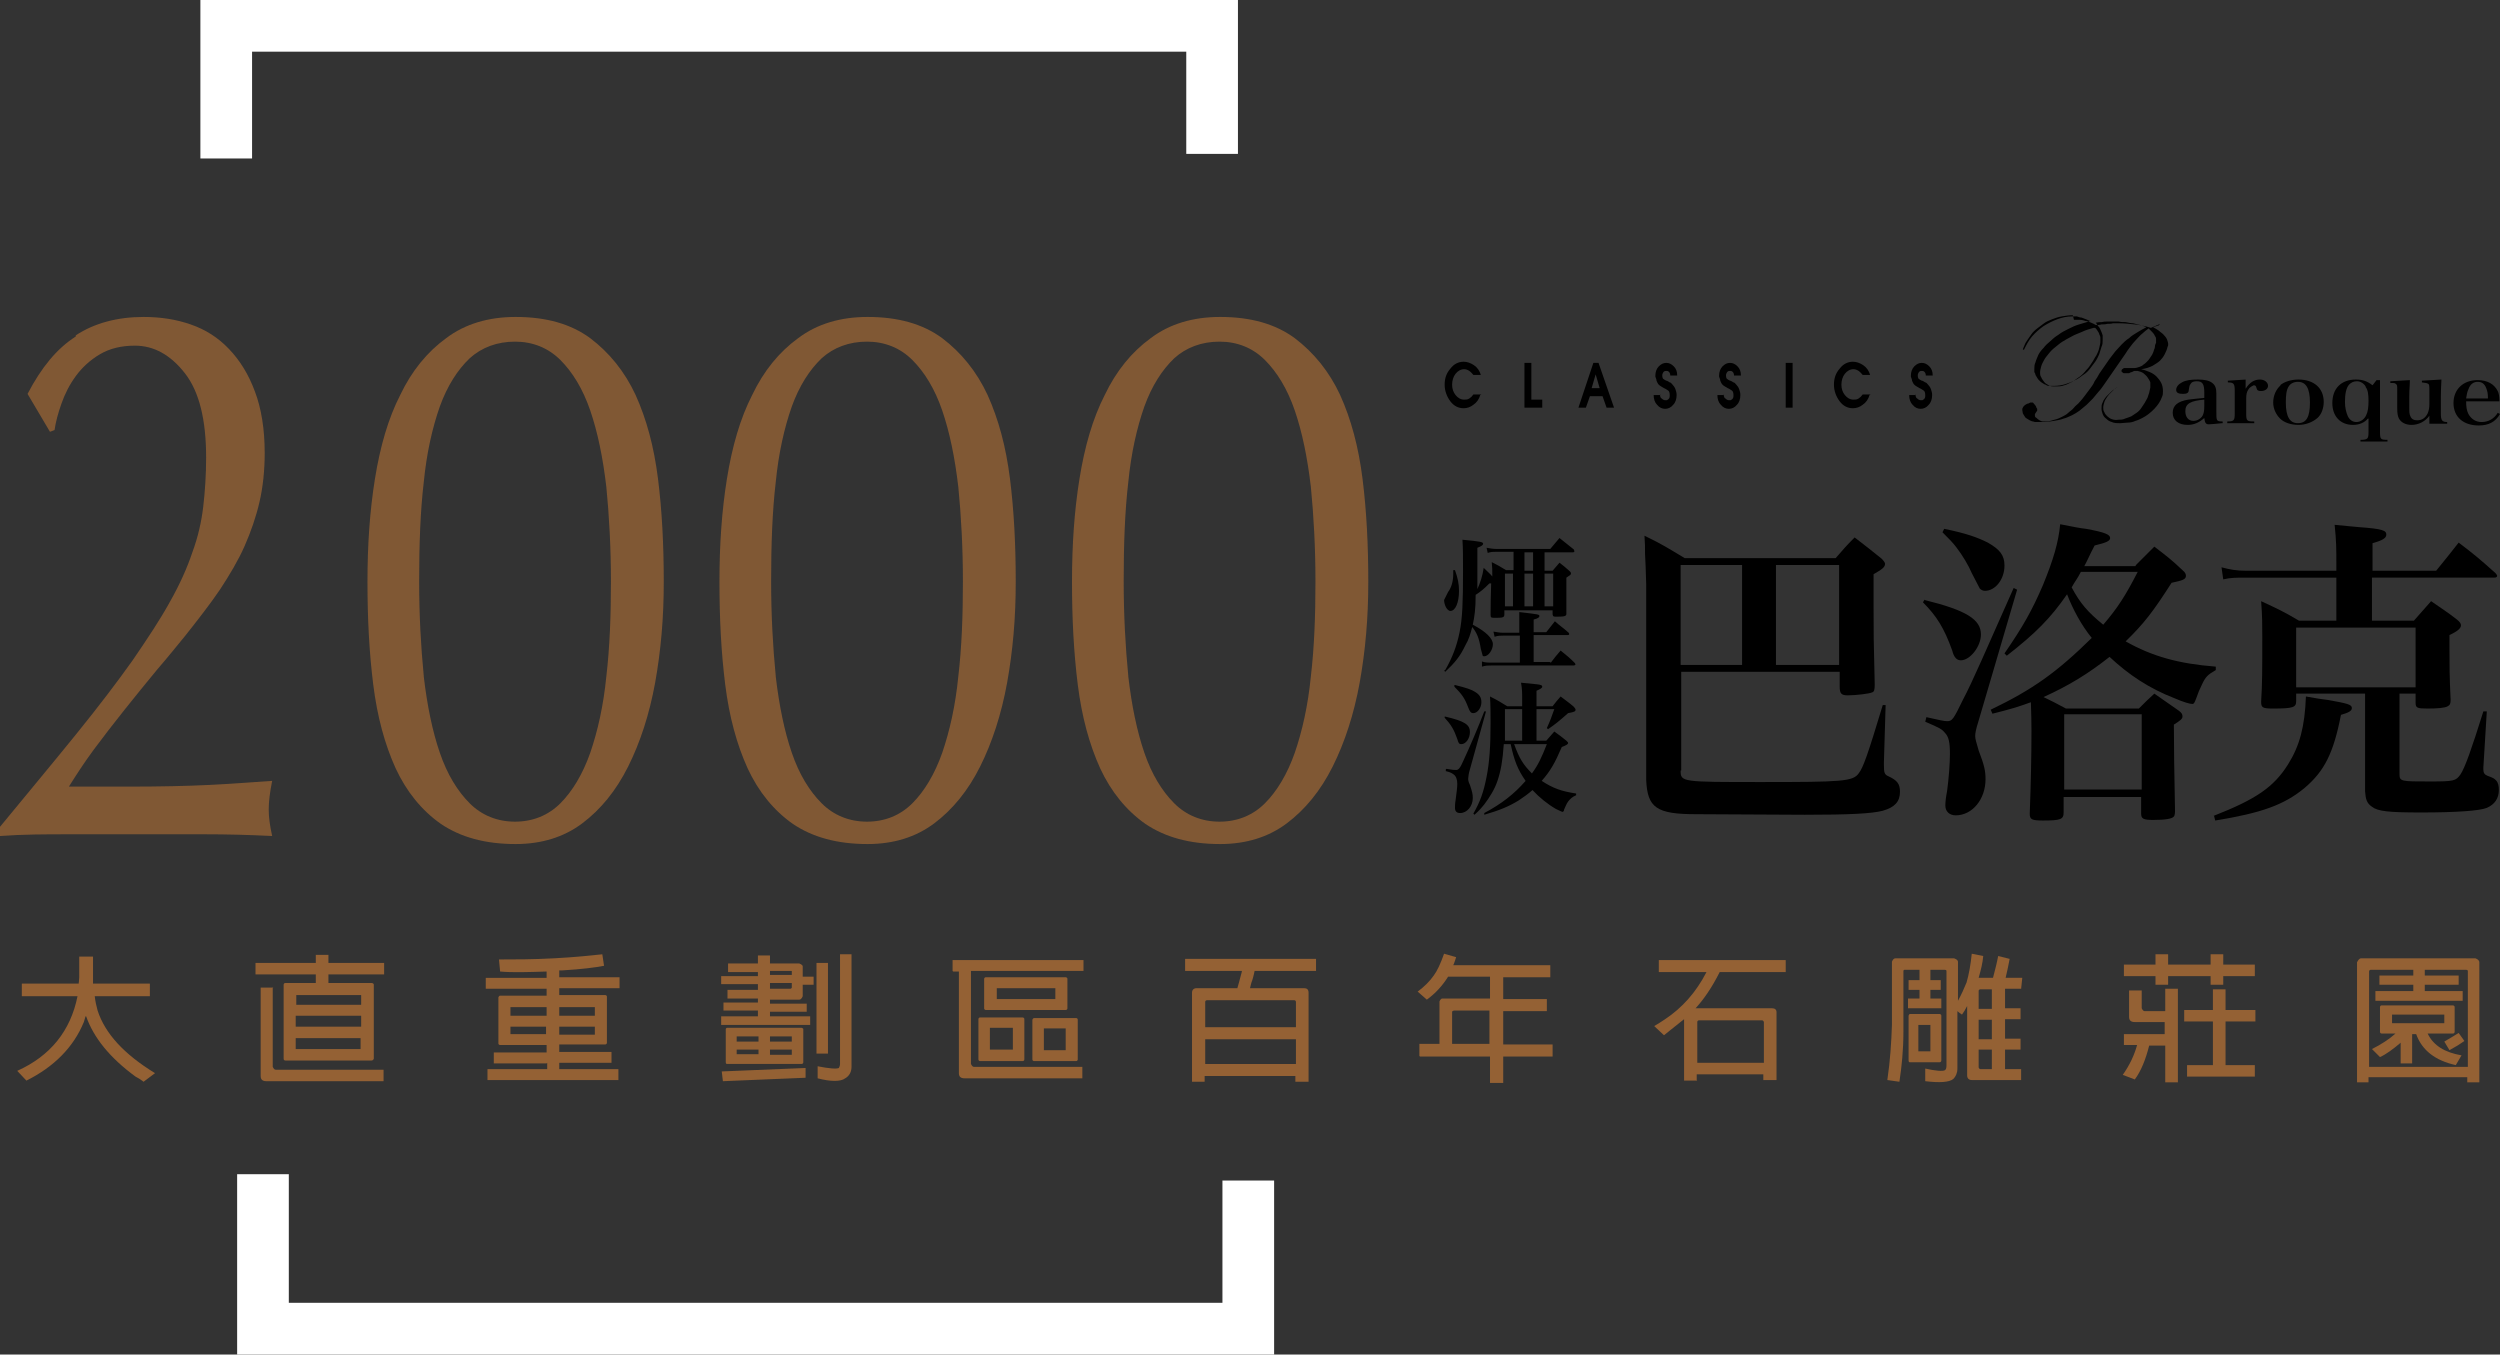 <?xml version="1.0" encoding="UTF-8"?>
<svg xmlns="http://www.w3.org/2000/svg" viewBox="0 0 43.54 23.59">
  <rect x="0" y="0" width="43.54" height="23.59" fill="#333333" stroke="none"/>
  <defs>
    <style>
      .cls-1 {
        fill: #fff;
      }

      .cls-2 {
        isolation: isolate;
      }

      .cls-3 {
        fill: #946134;
      }

      .cls-4 {
        mix-blend-mode: multiply;
        opacity: .8;
      }
    </style>
  </defs>
  <g class="cls-2">
    <g id="_圖層_2" data-name="圖層 2">
      <g id="_圖層_1-2" data-name="圖層 1">
        <polygon class="cls-1" points="22.19 20.56 22.19 23.59 4.13 23.59 4.13 20.45 5.03 20.45 5.03 22.69 21.29 22.69 21.29 20.56 22.19 20.56"/>
        <polygon class="cls-1" points="21.56 0 21.56 2.68 20.66 2.68 20.66 .9 4.39 .9 4.39 2.76 3.49 2.76 3.49 0 21.56 0"/>
        <g class="cls-4">
          <g>
            <path class="cls-3" d="M1.32,5.84c.32-.21,.72-.32,1.18-.32,.29,0,.56,.04,.82,.13,.26,.09,.48,.23,.67,.43,.19,.2,.34,.44,.45,.74,.11,.29,.17,.65,.17,1.07,0,.3-.03,.59-.09,.85-.06,.26-.15,.52-.26,.77-.11,.25-.26,.5-.43,.76-.17,.25-.38,.52-.61,.81-.14,.17-.3,.37-.49,.59-.18,.22-.37,.45-.56,.69-.19,.24-.37,.47-.54,.7-.17,.23-.31,.45-.43,.64h1.05c.53,0,1-.01,1.41-.03,.41-.02,.77-.05,1.08-.07-.04,.2-.06,.36-.06,.5,0,.13,.02,.28,.06,.46-.4-.02-.79-.03-1.18-.03H1.19c-.39,0-.79,0-1.19,.03v-.16c.51-.62,.96-1.16,1.34-1.63,.38-.47,.7-.89,.97-1.27,.26-.38,.48-.71,.65-1.02,.17-.3,.3-.59,.39-.86,.1-.27,.16-.54,.19-.8,.03-.26,.05-.55,.05-.85,0-.66-.12-1.15-.37-1.47-.25-.32-.54-.48-.87-.48-.24,0-.44,.05-.61,.15-.17,.1-.31,.23-.42,.38-.11,.15-.19,.31-.25,.48-.06,.17-.1,.32-.12,.46l-.08,.03-.39-.66c.24-.46,.51-.79,.84-1Z"/>
            <path class="cls-3" d="M6.53,8.34c.09-.56,.23-1.05,.44-1.46,.2-.42,.47-.75,.8-.99,.33-.25,.74-.37,1.21-.37,.53,0,.96,.12,1.3,.37,.33,.25,.6,.58,.79,.99,.19,.42,.32,.9,.39,1.46,.07,.56,.1,1.15,.1,1.79s-.05,1.2-.15,1.76c-.1,.55-.26,1.04-.47,1.46-.21,.42-.48,.75-.8,.99-.32,.24-.71,.36-1.16,.36-.53,0-.96-.12-1.3-.35-.33-.23-.6-.56-.79-.97-.19-.42-.32-.9-.39-1.46-.07-.56-.1-1.15-.1-1.79s.04-1.23,.13-1.79Zm.85,3.44c.06,.51,.15,.95,.28,1.33,.13,.38,.31,.67,.52,.88,.21,.21,.48,.32,.79,.32s.58-.11,.79-.32c.21-.21,.39-.51,.52-.88,.13-.38,.23-.82,.28-1.33,.06-.51,.08-1.06,.08-1.65s-.03-1.14-.08-1.65c-.06-.51-.15-.95-.28-1.33-.13-.38-.31-.67-.52-.88-.21-.21-.48-.32-.79-.32s-.58,.1-.79,.29c-.21,.2-.39,.48-.52,.84-.13,.37-.23,.81-.28,1.32-.06,.51-.08,1.09-.08,1.72,0,.59,.03,1.14,.08,1.65Z"/>
            <path class="cls-3" d="M12.66,8.34c.09-.56,.23-1.05,.44-1.46,.2-.42,.47-.75,.8-.99,.33-.25,.74-.37,1.21-.37,.53,0,.96,.12,1.3,.37,.33,.25,.6,.58,.79,.99,.19,.42,.32,.9,.39,1.46,.07,.56,.1,1.15,.1,1.79s-.05,1.2-.15,1.76c-.1,.55-.26,1.04-.47,1.46-.21,.42-.48,.75-.8,.99-.32,.24-.71,.36-1.16,.36-.53,0-.96-.12-1.3-.35-.33-.23-.6-.56-.79-.97-.19-.42-.32-.9-.39-1.46-.07-.56-.1-1.15-.1-1.79s.04-1.23,.13-1.79Zm.85,3.44c.06,.51,.15,.95,.28,1.33,.13,.38,.31,.67,.52,.88,.21,.21,.48,.32,.79,.32s.58-.11,.79-.32c.21-.21,.39-.51,.52-.88,.13-.38,.23-.82,.28-1.33,.06-.51,.08-1.06,.08-1.65s-.03-1.14-.08-1.65c-.06-.51-.15-.95-.28-1.33-.13-.38-.31-.67-.52-.88-.21-.21-.48-.32-.79-.32s-.58,.1-.79,.29c-.21,.2-.39,.48-.52,.84-.13,.37-.23,.81-.28,1.32-.06,.51-.08,1.09-.08,1.72,0,.59,.03,1.14,.08,1.65Z"/>
            <path class="cls-3" d="M18.8,8.34c.09-.56,.23-1.05,.44-1.46,.2-.42,.47-.75,.8-.99,.33-.25,.74-.37,1.21-.37,.53,0,.96,.12,1.3,.37,.33,.25,.6,.58,.79,.99,.19,.42,.32,.9,.39,1.46,.07,.56,.1,1.15,.1,1.79s-.05,1.2-.15,1.76c-.1,.55-.26,1.04-.47,1.46-.21,.42-.48,.75-.8,.99-.32,.24-.71,.36-1.16,.36-.53,0-.96-.12-1.3-.35-.33-.23-.6-.56-.79-.97-.19-.42-.32-.9-.39-1.46-.07-.56-.1-1.15-.1-1.79s.04-1.23,.13-1.79Zm.85,3.44c.06,.51,.15,.95,.28,1.33,.13,.38,.31,.67,.52,.88,.21,.21,.48,.32,.79,.32s.58-.11,.79-.32c.21-.21,.39-.51,.52-.88,.13-.38,.23-.82,.28-1.33,.06-.51,.08-1.06,.08-1.65s-.03-1.14-.08-1.65c-.06-.51-.15-.95-.28-1.33-.13-.38-.31-.67-.52-.88-.21-.21-.48-.32-.79-.32s-.58,.1-.79,.29c-.21,.2-.39,.48-.52,.84-.13,.37-.23,.81-.28,1.32-.06,.51-.08,1.09-.08,1.72,0,.59,.03,1.14,.08,1.65Z"/>
          </g>
        </g>
        <g>
          <path d="M36.12,5.57s.07,0,.1,0c.04,0,.07,.01,.1,.02,.03,0,.07,.02,.1,.03,.03,.01,.06,.03,.08,.04,.04,0,.07,0,.1-.01,.03,0,.07,0,.1-.01,.03,0,.07,0,.1-.01,.03,0,.07,0,.1,0,.09,0,.19,.01,.28,.02,.09,.01,.19,.03,.28,.06,.02-.01,.05-.02,.07-.03,.02-.01,.05-.02,.07-.03,0,0,0,0,.01,0,0,0,.01,0,.01,0,0,0,0,0,0,0,0,0,0,0,0,0,0,0-.02,.01-.03,.02,0,0-.02,0-.03,.01-.01,0-.02,0-.03,.01-.01,0-.02,0-.03,.01,.04,.02,.07,.04,.1,.06,.03,.03,.07,.05,.09,.08,.03,.03,.05,.06,.06,.1,.01,.03,.02,.07,0,.1-.01,.05-.03,.09-.05,.13-.02,.04-.05,.08-.08,.11-.03,.03-.08,.06-.13,.09-.06,.03-.12,.05-.2,.06,.05,.01,.1,.03,.15,.05,.05,.02,.09,.05,.12,.08,.03,.03,.06,.07,.08,.11,.02,.04,.03,.09,.03,.14,0,.04,0,.07-.02,.11-.01,.03-.03,.07-.05,.1-.02,.03-.05,.07-.08,.1s-.06,.06-.1,.09c-.04,.03-.07,.05-.11,.07-.04,.02-.08,.04-.12,.05-.04,.02-.09,.03-.13,.03-.04,0-.09,.01-.13,.01-.06,0-.11,0-.15-.02-.04-.01-.07-.03-.1-.06-.03-.02-.05-.05-.06-.08-.01-.03-.02-.06-.02-.09,0-.04,0-.08,.02-.11,.01-.04,.04-.07,.06-.1,.03-.03,.06-.06,.09-.09,.03-.03,.07-.05,.11-.08,0,0,0,0,0,0,0,0,0,0,0,0,0,0,0,0,0,0,0,0,0,0,0,0-.04,.02-.07,.05-.1,.08-.03,.03-.06,.06-.08,.09-.02,.03-.04,.06-.05,.09-.01,.03-.02,.07-.02,.1,0,.03,0,.05,.02,.08,.01,.03,.03,.05,.05,.07,.02,.02,.05,.04,.08,.05,.03,.01,.07,.02,.11,.01,.04,0,.08,0,.12-.02,.04-.01,.08-.03,.11-.04,.03-.02,.06-.04,.09-.06s.06-.05,.08-.08c.02-.03,.04-.06,.06-.09,.02-.03,.03-.06,.05-.09,.01-.03,.02-.06,.03-.09s.01-.06,.02-.09c0-.03,0-.06,0-.09-.01-.03-.03-.06-.05-.09s-.05-.05-.07-.07c-.03-.02-.06-.03-.1-.04-.02,0-.03,0-.05,0-.02,0-.03,.01-.05,.02-.02,0-.03,.01-.05,.02-.02,0-.03,0-.05,0,0,0-.02,0-.03,0-.01,0-.02,0-.03-.01,0,0-.01-.01-.02-.02s0-.01,0-.02c0,0,0-.01,.01-.02,0,0,.02-.01,.03-.02,0,0,.02,0,.03,0s.02,0,.03,0c.01,0,.02,0,.03,0s.02,0,.03,0,.02,0,.03,0c.01,0,.02,0,.03,0,.03,0,.06-.01,.09-.02,.03-.01,.05-.02,.07-.04,.02-.01,.04-.03,.06-.05,.02-.02,.04-.04,.05-.06,.01-.02,.03-.04,.04-.06s.02-.04,.03-.07c0-.02,.02-.04,.02-.07s.01-.05,.02-.07c0-.02,0-.04,0-.07s-.02-.04-.03-.07c-.01-.02-.03-.04-.05-.06-.02-.02-.04-.04-.05-.05-.04,.03-.08,.06-.11,.09-.04,.03-.07,.07-.11,.11s-.07,.08-.1,.12c-.03,.04-.06,.08-.09,.13-.03,.04-.06,.09-.09,.13-.03,.04-.06,.09-.09,.13-.03,.04-.06,.09-.09,.13-.03,.04-.06,.09-.09,.13-.03,.04-.06,.09-.1,.13-.03,.04-.07,.08-.1,.12-.04,.04-.07,.07-.11,.11-.04,.03-.08,.07-.12,.1s-.09,.06-.13,.08c-.05,.02-.1,.05-.15,.06-.05,.02-.11,.03-.17,.04-.06,.01-.12,.02-.18,.02-.02,0-.04,0-.06,0-.02,0-.04,0-.06,0-.02,0-.04,0-.06-.01-.02,0-.04-.01-.06-.02s-.03-.02-.05-.03c-.02-.01-.03-.02-.04-.04s-.02-.03-.03-.05c0-.02-.01-.04-.01-.06,0-.01,0-.03,.01-.04,0-.01,.02-.03,.03-.04,.01-.01,.03-.02,.05-.03,.02,0,.03-.01,.05-.02,.01,0,.03,0,.04,0,.01,0,.02,.02,.03,.03,.01,.01,.02,.02,.03,.04,0,.01,.01,.03,.02,.04,0,0,0,.02,0,.03,0,0-.01,.02-.02,.03,0,0-.01,.02-.02,.03,0,0,0,.02,0,.03,0,.02,.01,.03,.03,.04,.01,.01,.03,.03,.05,.04,.02,.01,.04,.02,.06,.02,.02,0,.04,0,.06,0,.05,0,.1-.02,.14-.03,.05-.01,.09-.03,.13-.05s.08-.04,.11-.07,.07-.05,.1-.09,.07-.06,.1-.1c.03-.03,.06-.07,.09-.11,.03-.04,.06-.08,.09-.12,.03-.04,.06-.08,.08-.13,.03-.04,.06-.09,.08-.13,.03-.04,.06-.09,.09-.13,.03-.04,.06-.09,.09-.13,.03-.04,.07-.09,.1-.13,.04-.04,.07-.08,.11-.12,.04-.04,.08-.08,.13-.11,.04-.04,.09-.07,.14-.1,.05-.03,.1-.06,.16-.09-.04-.02-.07-.03-.11-.04-.04-.01-.08-.02-.12-.03-.04,0-.08-.01-.13-.02-.04,0-.08,0-.12-.01-.03,0-.06,0-.1,0-.03,0-.06,0-.1,0-.03,0-.06,0-.1,.01-.03,0-.06,0-.1,.01,.02,.02,.03,.05,.05,.07,.02,.02,.03,.05,.04,.07s.02,.05,.03,.08c0,.03,0,.05,0,.08,0,.04,0,.08-.02,.12-.01,.04-.03,.09-.04,.13-.02,.04-.04,.09-.07,.13-.03,.04-.06,.08-.09,.12-.03,.04-.07,.08-.12,.11-.04,.03-.09,.07-.14,.09-.05,.03-.11,.05-.17,.07-.06,.02-.13,.03-.19,.03-.03,0-.06,0-.08,0-.03,0-.05,0-.07-.02-.02,0-.04-.02-.06-.03-.02-.01-.03-.02-.05-.04s-.03-.03-.04-.05c-.01-.02-.02-.03-.03-.05,0-.02-.01-.03-.02-.05,0-.02,0-.04,0-.05,0-.04,0-.08,.02-.12,.01-.04,.03-.08,.05-.13,.02-.04,.05-.08,.09-.12,.03-.04,.07-.08,.12-.12,.04-.04,.09-.08,.14-.11,.05-.04,.11-.07,.17-.1,.06-.03,.12-.06,.19-.08,.07-.02,.13-.04,.2-.06-.02,0-.05-.02-.08-.03-.03-.01-.05-.02-.08-.03-.03,0-.05-.01-.08-.02-.03,0-.06,0-.08,0-.09,0-.18,.02-.26,.05-.08,.03-.16,.07-.24,.12-.07,.05-.14,.11-.2,.18-.06,.07-.1,.15-.14,.23,0,0,0,0,0,0,0,0,0,0-.01,0,0,0,0,0-.01,0,0,0,0,0,0,0,0-.02,.02-.05,.03-.08,.01-.03,.03-.06,.05-.09,.02-.03,.05-.07,.07-.1s.06-.07,.1-.1c.04-.03,.08-.06,.12-.09,.04-.03,.09-.05,.14-.07,.05-.02,.11-.04,.17-.05,.06-.01,.12-.02,.19-.02Zm.34,.14c-.07,.02-.14,.04-.2,.07-.07,.03-.13,.05-.18,.08-.06,.03-.11,.06-.16,.09-.05,.03-.09,.07-.13,.1s-.08,.07-.11,.11c-.03,.04-.06,.07-.08,.11-.02,.04-.04,.07-.05,.11s-.02,.07-.02,.11c0,.03,0,.05,.02,.08,.01,.03,.03,.05,.05,.08s.05,.04,.08,.06,.07,.02,.12,.02c.05,0,.1,0,.15-.02,.05-.01,.09-.04,.14-.06,.04-.03,.09-.06,.13-.09,.04-.03,.08-.07,.11-.11,.04-.04,.07-.08,.1-.13,.03-.04,.05-.09,.08-.13,.02-.04,.04-.08,.05-.13,.01-.04,.02-.08,.02-.11,0-.02,0-.04,0-.07,0-.02-.01-.04-.02-.06,0-.02-.02-.04-.03-.06-.01-.02-.03-.04-.04-.05Z"/>
          <path d="M38.7,7.37c-.1,.01-.19,.02-.23,.02-.05,0-.07-.02-.08-.11-.09,.08-.18,.12-.29,.12-.16,0-.26-.08-.26-.21s.09-.2,.27-.23c.08-.01,.17-.02,.28-.03v-.09c0-.15-.03-.2-.13-.2-.05,0-.09,.01-.11,.05-.02,.02-.02,.05-.03,.1,0,.05-.03,.07-.1,.07-.08,0-.12-.02-.12-.07,0-.05,.04-.1,.1-.13,.07-.04,.16-.05,.28-.05s.2,.02,.25,.06c.05,.04,.07,.09,.07,.18v.12s0,.12,0,.12c0,.04,0,.07,0,.08,0,.16,0,.17,.11,.17v.03Zm-.31-.41c-.24,.02-.33,.07-.33,.2,0,.1,.05,.17,.14,.17,.07,0,.13-.04,.16-.09,.02-.04,.03-.08,.03-.17v-.11Z"/>
          <path d="M39.11,6.61c0,.05,0,.09,0,.12v.04c.07-.11,.15-.16,.25-.16,.08,0,.14,.05,.14,.11,0,.05-.05,.09-.12,.09-.05,0-.07-.01-.08-.05-.01-.04-.02-.05-.05-.05h0s-.07,.03-.09,.07c-.03,.04-.04,.09-.04,.16v.26c0,.13,.01,.14,.14,.14v.03h-.47v-.03c.12,0,.13-.02,.13-.14v-.4c0-.12-.02-.14-.12-.14v-.03l.32-.02Z"/>
          <path d="M39.71,6.71c.07-.06,.19-.1,.32-.1,.27,0,.44,.15,.44,.39,0,.11-.04,.22-.11,.28-.08,.07-.2,.12-.33,.12s-.25-.04-.32-.11c-.07-.07-.12-.17-.12-.28,0-.12,.05-.23,.13-.3Zm.31,.66c.15,0,.21-.11,.21-.36s-.07-.36-.21-.36c-.07,0-.13,.03-.16,.08-.04,.06-.05,.15-.05,.28,0,.25,.07,.36,.21,.36Z"/>
          <path d="M41.24,7.29c-.06,.07-.15,.11-.26,.11-.22,0-.36-.15-.36-.38,0-.25,.15-.41,.41-.41,.12,0,.2,.03,.29,.1l.07-.09h.06c0,.07,0,.14,0,.23v.67c0,.13,.01,.14,.13,.14v.03h-.47v-.03c.13,0,.14-.02,.14-.14v-.23Zm-.04-.56c-.03-.05-.09-.09-.15-.09-.06,0-.1,.02-.14,.06-.05,.06-.07,.16-.07,.3,0,.1,.02,.18,.05,.25,.03,.06,.08,.1,.15,.1,.07,0,.14-.05,.17-.12,.03-.06,.04-.14,.04-.25,0-.11-.01-.19-.05-.24Z"/>
          <path d="M42.31,7.39s0-.09,0-.15c-.07,.1-.19,.16-.31,.16-.1,0-.18-.04-.22-.11-.02-.04-.03-.09-.03-.18v-.31s0,0,0-.01c0-.06,0-.09-.02-.1-.02-.02-.03-.02-.1-.02v-.03l.34-.02c0,.1-.01,.16-.01,.28v.15s0,.02,0,.03c0,.1,0,.13,.02,.17,.02,.05,.06,.07,.12,.07,.08,0,.14-.04,.18-.12,.02-.05,.03-.09,.03-.17v-.23c0-.08,0-.11-.03-.12-.02-.01-.03-.01-.1-.02v-.03l.34-.02q-.01,.2-.01,.29v.3c0,.12,.02,.15,.11,.15v.03h-.31Z"/>
          <path d="M42.95,6.98c0,.11,.01,.17,.04,.23,.05,.09,.13,.14,.23,.14,.12,0,.22-.06,.28-.16l.04,.02c-.08,.14-.2,.2-.37,.2-.27,0-.44-.15-.44-.39s.17-.4,.42-.4c.17,0,.29,.07,.35,.19,.02,.04,.03,.09,.03,.18h-.59Zm.38-.04c0-.09-.01-.13-.03-.18-.03-.08-.08-.11-.15-.11-.07,0-.13,.04-.16,.13-.02,.04-.03,.09-.04,.16h.37Z"/>
        </g>
        <g>
          <path d="M25.78,6.88c-.02,.07-.06,.13-.12,.17-.05,.04-.11,.06-.17,.06h0c-.09,0-.17-.04-.23-.12-.06-.08-.1-.18-.1-.29s.03-.2,.1-.28c.06-.08,.14-.12,.23-.12,.06,0,.12,.02,.18,.06,.06,.04,.1,.1,.12,.17h-.13s-.04-.05-.07-.07c-.03-.02-.06-.03-.09-.03-.06,0-.11,.03-.15,.08-.04,.05-.06,.12-.06,.19,0,.07,.02,.13,.06,.18s.09,.08,.15,.08c.03,0,.06,0,.09-.02s.05-.04,.07-.07h.14Z"/>
          <path d="M26.55,6.32h.12v.64h.19v.14h-.31v-.78Z"/>
          <path d="M27.75,6.32h.09l.27,.78h-.13l-.07-.2h-.22l-.07,.2h-.13l.26-.78Zm.11,.44l-.07-.24-.07,.24h.14Z"/>
          <path d="M28.91,6.87s0,.06,.03,.07c.02,.02,.04,.03,.06,.03,.01,0,.02,0,.03,0,0,0,.02-.01,.03-.02,.02-.02,.02-.04,.02-.07,0-.04-.01-.07-.03-.08s-.04-.03-.07-.04h0s0,0,0,0c0,0,0,0,0,0h0s-.03-.02-.05-.03-.03-.02-.05-.04c-.01-.02-.02-.03-.03-.06,0-.02-.01-.04-.02-.07h0v-.02c0-.06,.02-.12,.06-.16s.08-.06,.13-.06,.09,.02,.13,.06,.06,.09,.06,.16h-.12s0-.04-.02-.06-.03-.02-.05-.02-.03,0-.05,.02c-.01,.02-.02,.03-.02,.06h0s0,.05,.02,.06c.01,.01,.03,.02,.05,.03h0s0,0,0,0h0s0,0,0,0c.02,0,.04,.02,.06,.03,.02,0,.03,.02,.05,.04,.02,.02,.04,.05,.05,.08,.01,.03,.02,.06,.02,.1,0,.07-.02,.13-.06,.17-.04,.05-.09,.07-.14,.07s-.1-.02-.14-.07c-.04-.04-.06-.1-.06-.17h.12Z"/>
          <path d="M30.02,6.87s0,.06,.03,.07c.02,.02,.04,.03,.06,.03,.01,0,.02,0,.03,0,0,0,.02-.01,.03-.02,.02-.02,.02-.04,.02-.07,0-.04-.01-.07-.03-.08s-.04-.03-.07-.04h0s0,0,0,0c0,0,0,0,0,0h0s-.03-.02-.05-.03-.03-.02-.05-.04c-.01-.02-.02-.03-.03-.06,0-.02-.01-.04-.02-.07h0v-.02c0-.06,.02-.12,.06-.16s.08-.06,.13-.06,.09,.02,.13,.06,.06,.09,.06,.16h-.12s0-.04-.02-.06-.03-.02-.05-.02-.03,0-.05,.02c-.01,.02-.02,.03-.02,.06h0s0,.05,.02,.06c.01,.01,.03,.02,.05,.03h0s0,0,0,0h0s0,0,0,0c.02,0,.04,.02,.06,.03,.02,0,.03,.02,.05,.04,.02,.02,.04,.05,.05,.08,.01,.03,.02,.06,.02,.1,0,.07-.02,.13-.06,.17-.04,.05-.09,.07-.14,.07s-.1-.02-.14-.07c-.04-.04-.06-.1-.06-.17h.12Z"/>
          <path d="M31.1,6.32h.12v.78h-.12v-.78Z"/>
          <path d="M32.56,6.88c-.02,.07-.06,.13-.12,.17-.05,.04-.11,.06-.17,.06h0c-.09,0-.17-.04-.23-.12-.06-.08-.1-.18-.1-.29s.03-.2,.1-.28c.06-.08,.14-.12,.23-.12,.06,0,.12,.02,.18,.06,.06,.04,.1,.1,.12,.17h-.13s-.04-.05-.07-.07c-.03-.02-.06-.03-.09-.03-.06,0-.11,.03-.15,.08-.04,.05-.06,.12-.06,.19,0,.07,.02,.13,.06,.18s.09,.08,.15,.08c.03,0,.06,0,.09-.02s.05-.04,.07-.07h.14Z"/>
          <path d="M33.36,6.87s0,.06,.03,.07c.02,.02,.04,.03,.06,.03,.01,0,.02,0,.03,0,0,0,.02-.01,.03-.02,.02-.02,.02-.04,.02-.07,0-.04-.01-.07-.03-.08s-.04-.03-.07-.04h0s0,0,0,0c0,0,0,0,0,0h0s-.03-.02-.05-.03-.03-.02-.05-.04c-.01-.02-.02-.03-.03-.06,0-.02-.01-.04-.02-.07h0v-.02c0-.06,.02-.12,.06-.16s.08-.06,.13-.06,.09,.02,.13,.06,.06,.09,.06,.16h-.12s0-.04-.02-.06-.03-.02-.05-.02-.03,0-.05,.02c-.01,.02-.02,.03-.02,.06h0s0,.05,.02,.06c.01,.01,.03,.02,.05,.03h0s0,0,0,0h0s0,0,0,0c.02,0,.04,.02,.06,.03,.02,0,.03,.02,.05,.04,.02,.02,.04,.05,.05,.08,.01,.03,.02,.06,.02,.1,0,.07-.02,.13-.06,.17-.04,.05-.09,.07-.14,.07s-.1-.02-.14-.07c-.04-.04-.06-.1-.06-.17h.12Z"/>
        </g>
        <path d="M29.27,13.42c0,.2,.01,.2,1.41,.2s1.59-.01,1.69-.15c.08-.1,.16-.33,.42-1.19h.05s-.03,1-.03,1c0,.02,0,.04,0,.04,0,.14,.01,.17,.08,.2,.15,.07,.2,.13,.2,.27,0,.17-.09,.27-.3,.33-.19,.05-.58,.07-1.36,.07q-.33,0-1.89-.01c-.69,0-.85-.11-.87-.6v-.92s0-2.49,0-2.49q-.01-.36-.02-.52c0-.15,0-.16-.01-.32,.31,.15,.4,.21,.7,.39h2.63c.14-.16,.18-.21,.33-.36,.21,.16,.27,.21,.47,.37,.04,.04,.06,.07,.06,.09,0,.06-.06,.1-.2,.18v.56c0,.45,0,.59,.02,1.36,0,.1-.01,.13-.05,.14-.04,.02-.27,.05-.42,.05-.11,0-.14-.03-.14-.15v-.26h-2.76v1.72Zm1.07-3.58h-1.07v1.74h1.07v-1.74Zm1.69,1.74v-1.74h-1.1v1.74h1.1Z"/>
        <path d="M25.17,12.48c.34,.08,.43,.14,.43,.27,0,.11-.07,.21-.15,.21-.04,0-.05-.02-.07-.09-.06-.17-.11-.25-.22-.37v-.02Zm.02,.91c.11,.02,.14,.02,.17,.02,.04,0,.07-.03,.13-.17,.09-.19,.27-.61,.36-.85h.03s-.28,1.01-.28,1.01c-.02,.06-.03,.14-.03,.16s0,.05,.03,.11c.04,.12,.05,.16,.05,.23,0,.14-.1,.26-.22,.26-.06,0-.09-.03-.09-.09,0-.02,0-.08,.01-.13,.02-.16,.03-.22,.03-.29s-.02-.13-.06-.16c-.03-.02-.05-.04-.14-.06v-.03Zm.15-1.46c.2,.05,.29,.08,.35,.12,.08,.05,.11,.1,.11,.18,0,.1-.07,.19-.14,.19-.04,0-.06-.02-.09-.1-.06-.16-.11-.23-.24-.36v-.03Zm1.59,.97c.06-.07,.08-.09,.14-.16,.1,.07,.12,.09,.21,.16,.02,.02,.03,.03,.03,.04,0,.02-.03,.04-.11,.07-.12,.28-.2,.42-.35,.59,.2,.13,.34,.18,.6,.22v.03c-.07,.03-.1,.06-.14,.11-.03,.04-.05,.1-.07,.14,0,.03-.02,.04-.03,.04,0,0-.05-.02-.11-.05-.14-.08-.29-.2-.41-.33-.08,.07-.15,.12-.24,.18-.18,.11-.33,.17-.6,.25v-.03c.3-.16,.52-.33,.72-.56-.14-.2-.2-.36-.26-.64h-.12c-.02,.29-.05,.46-.11,.64-.05,.15-.14,.29-.23,.41-.05,.06-.08,.1-.17,.18l-.02-.02c.12-.21,.18-.38,.23-.64,.05-.25,.07-.53,.07-.95,0-.17,0-.29-.01-.45,.14,.07,.17,.09,.3,.17h.26v-.13c0-.11,0-.17-.02-.28,.3,.03,.32,.03,.34,.04,.02,0,.03,.02,.03,.03,0,.02-.03,.04-.1,.07v.27h.28c.06-.08,.08-.1,.14-.17,.1,.08,.14,.1,.23,.18,.02,.02,.03,.04,.03,.05,0,.03-.02,.04-.13,.06-.17,.15-.22,.19-.35,.28l-.02-.02c.06-.13,.08-.19,.13-.33h-.31v.55h.18Zm-.43-.55h-.29c0,.28,0,.38,0,.55h.3v-.55Zm-.13,.61c.09,.25,.16,.36,.31,.51,.11-.15,.17-.28,.26-.51h-.57Z"/>
        <path d="M25.34,9.93c.05,.14,.07,.24,.07,.36,0,.2-.06,.35-.15,.35-.03,0-.06-.03-.08-.07-.02-.04-.03-.09-.03-.12t.07-.14c.06-.08,.09-.19,.09-.32,0,0,0-.04,0-.06h.03Zm-.17,1.74c.12-.21,.2-.41,.25-.66,.05-.24,.06-.53,.06-1.06,0-.26,0-.39-.01-.55,.32,.03,.36,.04,.36,.07,0,.02-.02,.04-.1,.07,0,.11,0,.22,0,.35q0,.31,0,.37c.05-.11,.09-.23,.11-.37,.08,.08,.11,.1,.15,.15,0-.13,0-.15-.01-.25,.12,.06,.15,.08,.25,.14h.13v-.32h-.3c-.06,0-.09,0-.15,.02l-.02-.09c.06,.01,.11,.02,.16,.02h.95c.07-.08,.09-.11,.16-.19,.11,.09,.14,.11,.25,.2,0,.01,.01,.02,.01,.03,0,0,0,.02-.03,.02h-.49v.32h.14c.05-.06,.07-.08,.12-.14,.08,.06,.1,.08,.18,.15,.02,.02,.02,.03,.02,.04,0,.02-.02,.03-.08,.07v.17c0,.11,0,.17,0,.46,0,.04-.03,.05-.16,.05-.07,0-.07,0-.08-.04v-.07h-.84v.07c0,.05-.02,.06-.14,.06-.09,0-.1,0-.1-.05q0-.26,.01-.55h-.03c-.11,.11-.15,.14-.24,.2,0,.25-.02,.38-.05,.52,.23,.12,.35,.24,.35,.34s-.08,.21-.15,.21c-.01,0-.03,0-.03-.02t-.03-.11c-.03-.19-.07-.28-.15-.38-.03,.12-.06,.22-.12,.32-.09,.19-.18,.3-.35,.46l-.02-.02Zm1.84-.13c.05-.07,.11-.14,.17-.21,.11,.09,.15,.12,.25,.22,0,.01,.01,.02,.01,.02,0,0-.01,.02-.03,.02h-1.43c-.07,0-.1,0-.17,.02v-.09c.05,.02,.1,.02,.17,.02h.49v-.47h-.28c-.06,0-.1,0-.16,.02l-.02-.09c.07,.01,.1,.02,.17,.02h.28v-.11c0-.11,0-.15,0-.25,.34,.04,.35,.04,.35,.07,0,.02-.02,.04-.1,.06v.22h.22c.06-.08,.09-.11,.15-.19,.1,.09,.14,.11,.24,.2,0,0,.01,.02,.01,.02,0,0,0,.02-.02,.02h-.6v.47h.28Zm-.66-.98v-.57h-.14v.57h.14Zm.35-.94h-.15v.32h.15v-.32Zm-.15,.37v.57h.15v-.57h-.15Zm.35,.57h.15v-.57h-.15v.57Z"/>
        <path d="M33.52,10.45c.73,.18,.98,.34,.98,.6,0,.21-.19,.45-.35,.45-.07,0-.12-.05-.15-.17-.14-.39-.27-.6-.51-.84l.03-.05Zm.03,2.04c.22,.05,.31,.07,.36,.07,.09,0,.11-.03,.28-.38,.16-.3,.4-.86,.88-1.94l.06,.03-.67,2.28c-.05,.16-.06,.22-.06,.27s.02,.11,.06,.25c.1,.26,.12,.36,.12,.5,0,.35-.23,.63-.52,.63-.11,0-.18-.07-.18-.17,0-.06,.01-.15,.03-.25,.03-.22,.05-.49,.05-.65,0-.2-.02-.3-.09-.37-.05-.06-.08-.08-.34-.19l.02-.08Zm.31-3.28c.39,.08,.58,.15,.76,.24,.21,.12,.29,.22,.29,.4,0,.24-.16,.44-.34,.44-.04,0-.07-.02-.09-.04t-.14-.27c-.05-.12-.16-.31-.27-.45-.06-.08-.12-.14-.24-.26l.03-.06Zm3.34,.63c.11-.11,.22-.22,.32-.32,.22,.17,.29,.22,.49,.41,.05,.04,.06,.07,.06,.1,0,.06-.06,.08-.25,.12-.32,.5-.48,.71-.8,1.02,.46,.26,.92,.39,1.57,.44v.06c-.14,.08-.18,.12-.24,.25-.04,.08-.07,.15-.1,.24-.03,.08-.04,.1-.07,.1-.04,0-.15-.03-.31-.1-.44-.17-.8-.41-1.13-.72-.38,.3-.71,.5-1.15,.7,.17,.08,.2,.1,.39,.2h1.27c.12-.12,.15-.15,.27-.26,.19,.13,.24,.17,.43,.3,.05,.04,.06,.06,.06,.1,0,.04-.04,.07-.15,.14q0,.5,.02,1.51s0,.07-.02,.09c-.03,.04-.15,.06-.36,.06-.17,0-.21-.02-.21-.11,0,0,0-.01,0-.02v-.27h-1.35v.27c0,.12-.05,.14-.36,.14-.2,0-.23-.02-.23-.12,.02-.54,.03-1.01,.03-1.44q0-.21-.01-.5c-.22,.08-.35,.12-.67,.2l-.03-.07c.73-.35,1.15-.65,1.76-1.25-.18-.22-.33-.5-.43-.76-.29,.42-.55,.68-1.05,1.07l-.04-.04c.33-.48,.48-.75,.67-1.19,.18-.44,.27-.74,.3-1.06,.2,.04,.35,.07,.45,.08,.33,.06,.42,.1,.42,.16,0,.05-.06,.08-.27,.13-.09,.17-.12,.25-.18,.36h.89Zm-1.25,3.91h1.35v-1.31h-1.35v1.31Zm.29-3.79c-.06,.12-.1,.16-.16,.27,.15,.28,.28,.43,.55,.65,.25-.29,.39-.51,.6-.92h-.98Z"/>
        <path d="M38.55,14.21c.74-.29,1.05-.5,1.3-.9,.2-.32,.29-.65,.31-1.18,.16,.03,.29,.05,.38,.06,.34,.06,.42,.08,.42,.14,0,.05-.05,.08-.19,.12-.13,.67-.29,.98-.63,1.27-.36,.3-.76,.44-1.56,.57l-.02-.08Zm3.87-4.26c.15-.18,.28-.35,.4-.5,.29,.22,.37,.29,.64,.53,.02,.02,.03,.04,.03,.05,0,.02-.02,.03-.05,.03h-2.13v.75h.73c.13-.15,.17-.19,.3-.34,.2,.14,.27,.18,.45,.32,.05,.04,.07,.07,.07,.1,0,.05-.05,.1-.2,.17v.25c0,.28,0,.46,.02,.88,0,.06-.01,.09-.05,.11-.05,.03-.18,.04-.35,.04-.18,0-.21-.01-.21-.1v-.16h-.28v1.4c0,.13,.02,.13,.53,.13,.42,0,.45-.01,.53-.12,.08-.12,.19-.43,.4-1.1h.06s-.06,.98-.06,.98c0,.01,0,.02,0,.03,0,.06,.02,.09,.07,.11,.11,.04,.12,.05,.15,.08,.04,.04,.05,.1,.05,.17,0,.14-.07,.25-.21,.31-.12,.05-.53,.08-1.14,.08-.57,0-.76-.02-.86-.1-.09-.06-.11-.13-.12-.27q0-.3,0-.49v-1.21h-1.2v.13c0,.11-.05,.13-.41,.13-.18,0-.2-.02-.2-.12,.02-.32,.02-.54,.02-1.13,0-.22,0-.35-.02-.62,.3,.14,.39,.18,.66,.34h.65v-.75h-1.57c-.18,0-.27,0-.4,.03l-.03-.21c.15,.04,.26,.06,.43,.06h1.57v-.1c0-.29,0-.41-.03-.7,.19,.02,.32,.03,.42,.04,.42,.03,.48,.06,.48,.13,0,.06-.06,.1-.24,.15v.48h1.11Zm-2.43,2.02h2.08v-1.04h-2.08v1.04Z"/>
        <g>
          <path class="cls-3" d="M1.49,17.7s-.02,.07-.03,.1c-.18,.44-.52,.78-1,1.02l-.16-.17c.58-.26,.93-.7,1.05-1.3H.38v-.22h.99s.01-.07,.01-.11v-.36h.24v.36s0,.08,0,.11h.99v.22h-.96c.01,.09,.03,.18,.05,.25,.13,.4,.46,.76,1,1.09l-.2,.15c-.05-.04-.1-.07-.14-.09-.45-.33-.73-.68-.86-1.05Z"/>
          <path class="cls-3" d="M6.47,18.47h-1.5s-.03,0-.03-.03v-1.29s0-.03,.03-.03h.53v-.15h-1.05v-.2h1.05v-.14h.22v.14h.97v.2h-.97v.15h.75s.04,0,.04,.03v1.29s-.01,.03-.04,.03Zm-1.72-1.28v1.39s.02,.05,.05,.05h1.88v.2h-2.04c-.07,0-.1-.03-.1-.09v-1.54h.22Zm1.54,.31v-.17s0,0-.01,0h-1.12s0,0,0,0v.17h1.14Zm0,.38v-.19h-1.14v.19h1.14Zm-1.14,.2v.19h0s1.12,0,1.12,0c0,0,.01,0,.01,0v-.19h-1.14Z"/>
          <path class="cls-3" d="M9.52,18.52h-.92v-.19h.92v-.13h-.81s-.03,0-.03-.03v-.8s.01-.03,.03-.03h.81v-.12h-1.06v-.19h1.06v-.11c-.32,.01-.59,.02-.81,0l-.02-.21c.28,0,.59,0,.96-.02,.38-.02,.65-.05,.84-.07l.03,.2c-.15,.03-.39,.06-.72,.08-.02,0-.04,0-.06,0v.12h1.05v.19h-1.05v.12h.8s.03,0,.03,.03v.8s0,.03-.03,.03h-.8v.13h.91v.19h-.91v.11h1.03v.19h-2.28v-.19h1.04v-.11Zm0-.98h-.63v.15h.63v-.15Zm0,.34h-.63v.13s0,0,0,0h.62v-.14Zm.22-.19h.62v-.15h-.62v.15Zm0,.33h.62v-.14h-.62v.14Z"/>
          <path class="cls-3" d="M13.2,17.6h-.6v-.14h.6v-.07h-.53v-.15h.53v-.1h-.64v-.14h.64v-.07h-.52v-.15h.52v-.14h.21v.14h.51s.06,.02,.06,.05v.18h.19v.14h-.19v.2s-.02,.06-.06,.06h-.51v.07h.64v.14h-.64v.08h.7v.15h-1.55v-.15h.64v-.08Zm.83,1v.17s-1.44,.06-1.44,.06l-.02-.17,1.46-.06Zm-.07-.07h-1.3s-.02,0-.02-.03v-.58s.01-.02,.02-.02h1.3s.03,.01,.03,.02v.58s0,.03-.03,.03Zm-.75-.48h-.38s0,0,0,0v.09h.38v-.09Zm0,.23h-.38v.08h0s.38,0,.38,0v-.09Zm.2-1.3h.38v-.07s-.01,0-.02,0h-.36v.07Zm0,.24h.36s.02-.01,.02-.02v-.08h-.38v.1Zm0,.92h.38v-.09h-.38v.09Zm0,.23h.38v-.09h-.38v.09Zm1.01-1.6v1.58h-.2v-1.58h.2Zm.41-.15v1.96c0,.09-.04,.16-.11,.2-.08,.06-.25,.06-.48,0v-.21c.2,.04,.33,.05,.37,.03,.01-.02,.02-.04,.02-.07v-1.91h.21Z"/>
          <path class="cls-3" d="M16.59,16.91v-.19h2.28v.19h-1.96v1.62s.02,.05,.05,.05h1.89v.2h-2.05c-.07,0-.1-.03-.1-.09v-1.77h-.1Zm1.22,1.57h-.74s-.03,0-.03-.03v-.7s0-.03,.03-.03h.74s.03,0,.03,.03v.7s0,.03-.03,.03Zm.75-.89h-1.39s-.03,0-.03-.03v-.51s0-.03,.03-.03h1.39s.03,0,.03,.03v.51s0,.03-.03,.03Zm-1.32,.31s0,0,0,0v.38h0s.4,0,.4,0c0,0,0,0,0,0v-.38s0,0,0,0h-.4Zm.12-.69s0,0,0,0v.19s0,0,0,0h1.02s0,0,0,0v-.19s0,0,0,0h-1.02Zm1.38,1.27h-.73s-.03,0-.03-.03v-.69s.01-.03,.03-.03h.73s.03,0,.03,.03v.69s0,.03-.03,.03Zm-.56-.57s0,0,0,0v.38h0s.38,0,.38,0c0,0,0,0,0,0v-.38s0,0,0,0h-.38Z"/>
          <path class="cls-3" d="M20.99,18.84h-.23v-1.55c0-.05,.03-.08,.08-.08h.71c.02-.07,.04-.14,.06-.22,.01-.04,.02-.07,.02-.08h-.99v-.21h2.28v.21h-1.07s-.02,.1-.04,.16c-.02,.05-.03,.1-.04,.14h.94c.05,0,.08,.02,.08,.08v1.55h-.23v-.1h-1.58v.1Zm1.58-.95v-.44s0-.03-.03-.03h-1.52s-.03,0-.03,.03v.44h1.58Zm-1.58,.21v.43h1.58v-.43h-1.58Z"/>
          <path class="cls-3" d="M24.72,18.39v-.21h.35v-.74s.02-.05,.05-.05h.83v-.38h-.73c-.1,.16-.22,.29-.37,.4l-.16-.14c.12-.09,.21-.18,.28-.28,.06-.08,.12-.21,.18-.38l.21,.06s-.03,.1-.05,.14h1.69v.21h-.82v.38h.76v.21h-.76v.58h.86v.21h-.86v.46h-.23v-.46h-1.22Zm1.22-.79h-.62s-.03,.01-.03,.02v.56h.65v-.58Z"/>
          <path class="cls-3" d="M29.56,18.82h-.23v-1.07c-.21,.17-.33,.26-.35,.28l-.17-.16c.07-.04,.13-.08,.19-.12,.3-.2,.54-.47,.72-.82h-.83v-.21h2.21v.21h-1.15c-.14,.28-.29,.49-.42,.63h1.33c.05,0,.08,.02,.08,.07v1.18h-.23v-.1h-1.16v.1Zm1.16-.31v-.71s-.01-.03-.03-.03h-1.1s-.03,0-.03,.03v.71h1.16Z"/>
          <path class="cls-3" d="M35.2,18.62v.19h-.86c-.05,0-.08-.03-.08-.08v-1.21c-.03,.06-.06,.11-.09,.15-.03-.02-.06-.04-.08-.06v1c0,.08-.03,.14-.07,.18-.07,.06-.24,.07-.49,.04v-.22c.18,.04,.3,.05,.34,.03,.02-.01,.03-.04,.03-.08v-1.65s0-.02-.03-.02h-.25v.18h.18v.17h-.18v.15h.19v.17h-.58v-.17h.2v-.15h-.19v-.17h.19v-.18h-.26s-.02,0-.02,.02v1.05c0,.33-.03,.62-.07,.88l-.21-.03c.05-.34,.07-.66,.08-.96v-1.1s.02-.06,.06-.06h1.02s.07,.02,.07,.06v.68c.06-.11,.11-.22,.15-.32,.04-.14,.07-.3,.09-.5l.2,.04c-.01,.12-.04,.24-.08,.38h.25c.04-.15,.07-.27,.09-.38l.2,.05c-.02,.1-.04,.21-.07,.33h.29l-.02,.19h-.28v.34h.27v.19h-.27v.34h.27v.19h-.27v.34h.3Zm-1.42-.12h-.52s-.02,0-.02-.03v-.78s.01-.03,.02-.03h.52s.03,0,.03,.03v.78s0,.03-.03,.03Zm-.37-.66h0v.47h0s.21,0,.21,0c0,0,0,0,0,0v-.46h0s-.21,0-.21,0Zm1.28-.61h-.2s-.03,0-.03,.03v.31h.23v-.34Zm0,.53h-.23v.34h.23v-.34Zm0,.52h-.23v.31s.01,.03,.03,.03h.2v-.34Z"/>
          <path class="cls-3" d="M36.99,18.21v-.2h.71v-.21h-.52c-.07,0-.1-.03-.1-.09v-.46h.22v.31s.02,.05,.05,.05h.36v-.39h.22v1.63h-.22v-.64h-.28c-.06,.24-.14,.44-.25,.59l-.21-.08c.12-.17,.2-.34,.25-.52h-.23Zm.77-1.21v.15h-.22v-.15h-.55v-.2h.55v-.18h.22v.18h.74v-.18h.22v.18h.55v.2h-.55v.15h-.22v-.15h-.74Zm.78,.79h-.5v-.2h.5v-.36h.22v.36h.52v.2h-.52v.76h.51v.2h-1.18v-.2h.45v-.76Z"/>
          <path class="cls-3" d="M41.26,18.85h-.21v-2.09s.03-.07,.07-.07h1.99s.07,.02,.07,.07v2.09h-.21v-.09h-1.72v.09Zm.77-1.59v-.11h-.59v-.16h.59v-.1h-.74s-.03,0-.03,.03v1.66h1.72v-1.67s0-.02-.03-.02h-.72v.1h.59v.16h-.59v.11h.66v.17h-1.52v-.17h.66Zm-.02,.74v.52h-.2v-.36c-.13,.11-.25,.2-.36,.25l-.14-.14c.16-.08,.3-.17,.41-.27h-.24s-.03,0-.03-.03v-.43s0-.03,.03-.03h1.24s.03,0,.03,.03v.43s0,.03-.03,.03h-.44c.1,.21,.3,.33,.59,.38l-.1,.17c-.36-.08-.59-.26-.69-.54h-.09Zm-.35-.33s0,0,0,0v.15s0,0,0,0h.91s0,0,0,0v-.15s0,0,0,0h-.91Zm1.26,.46c-.07,.05-.15,.1-.26,.16l-.09-.15c.1-.06,.19-.11,.25-.15l.1,.14Z"/>
        </g>
      </g>
    </g>
  </g>
</svg>